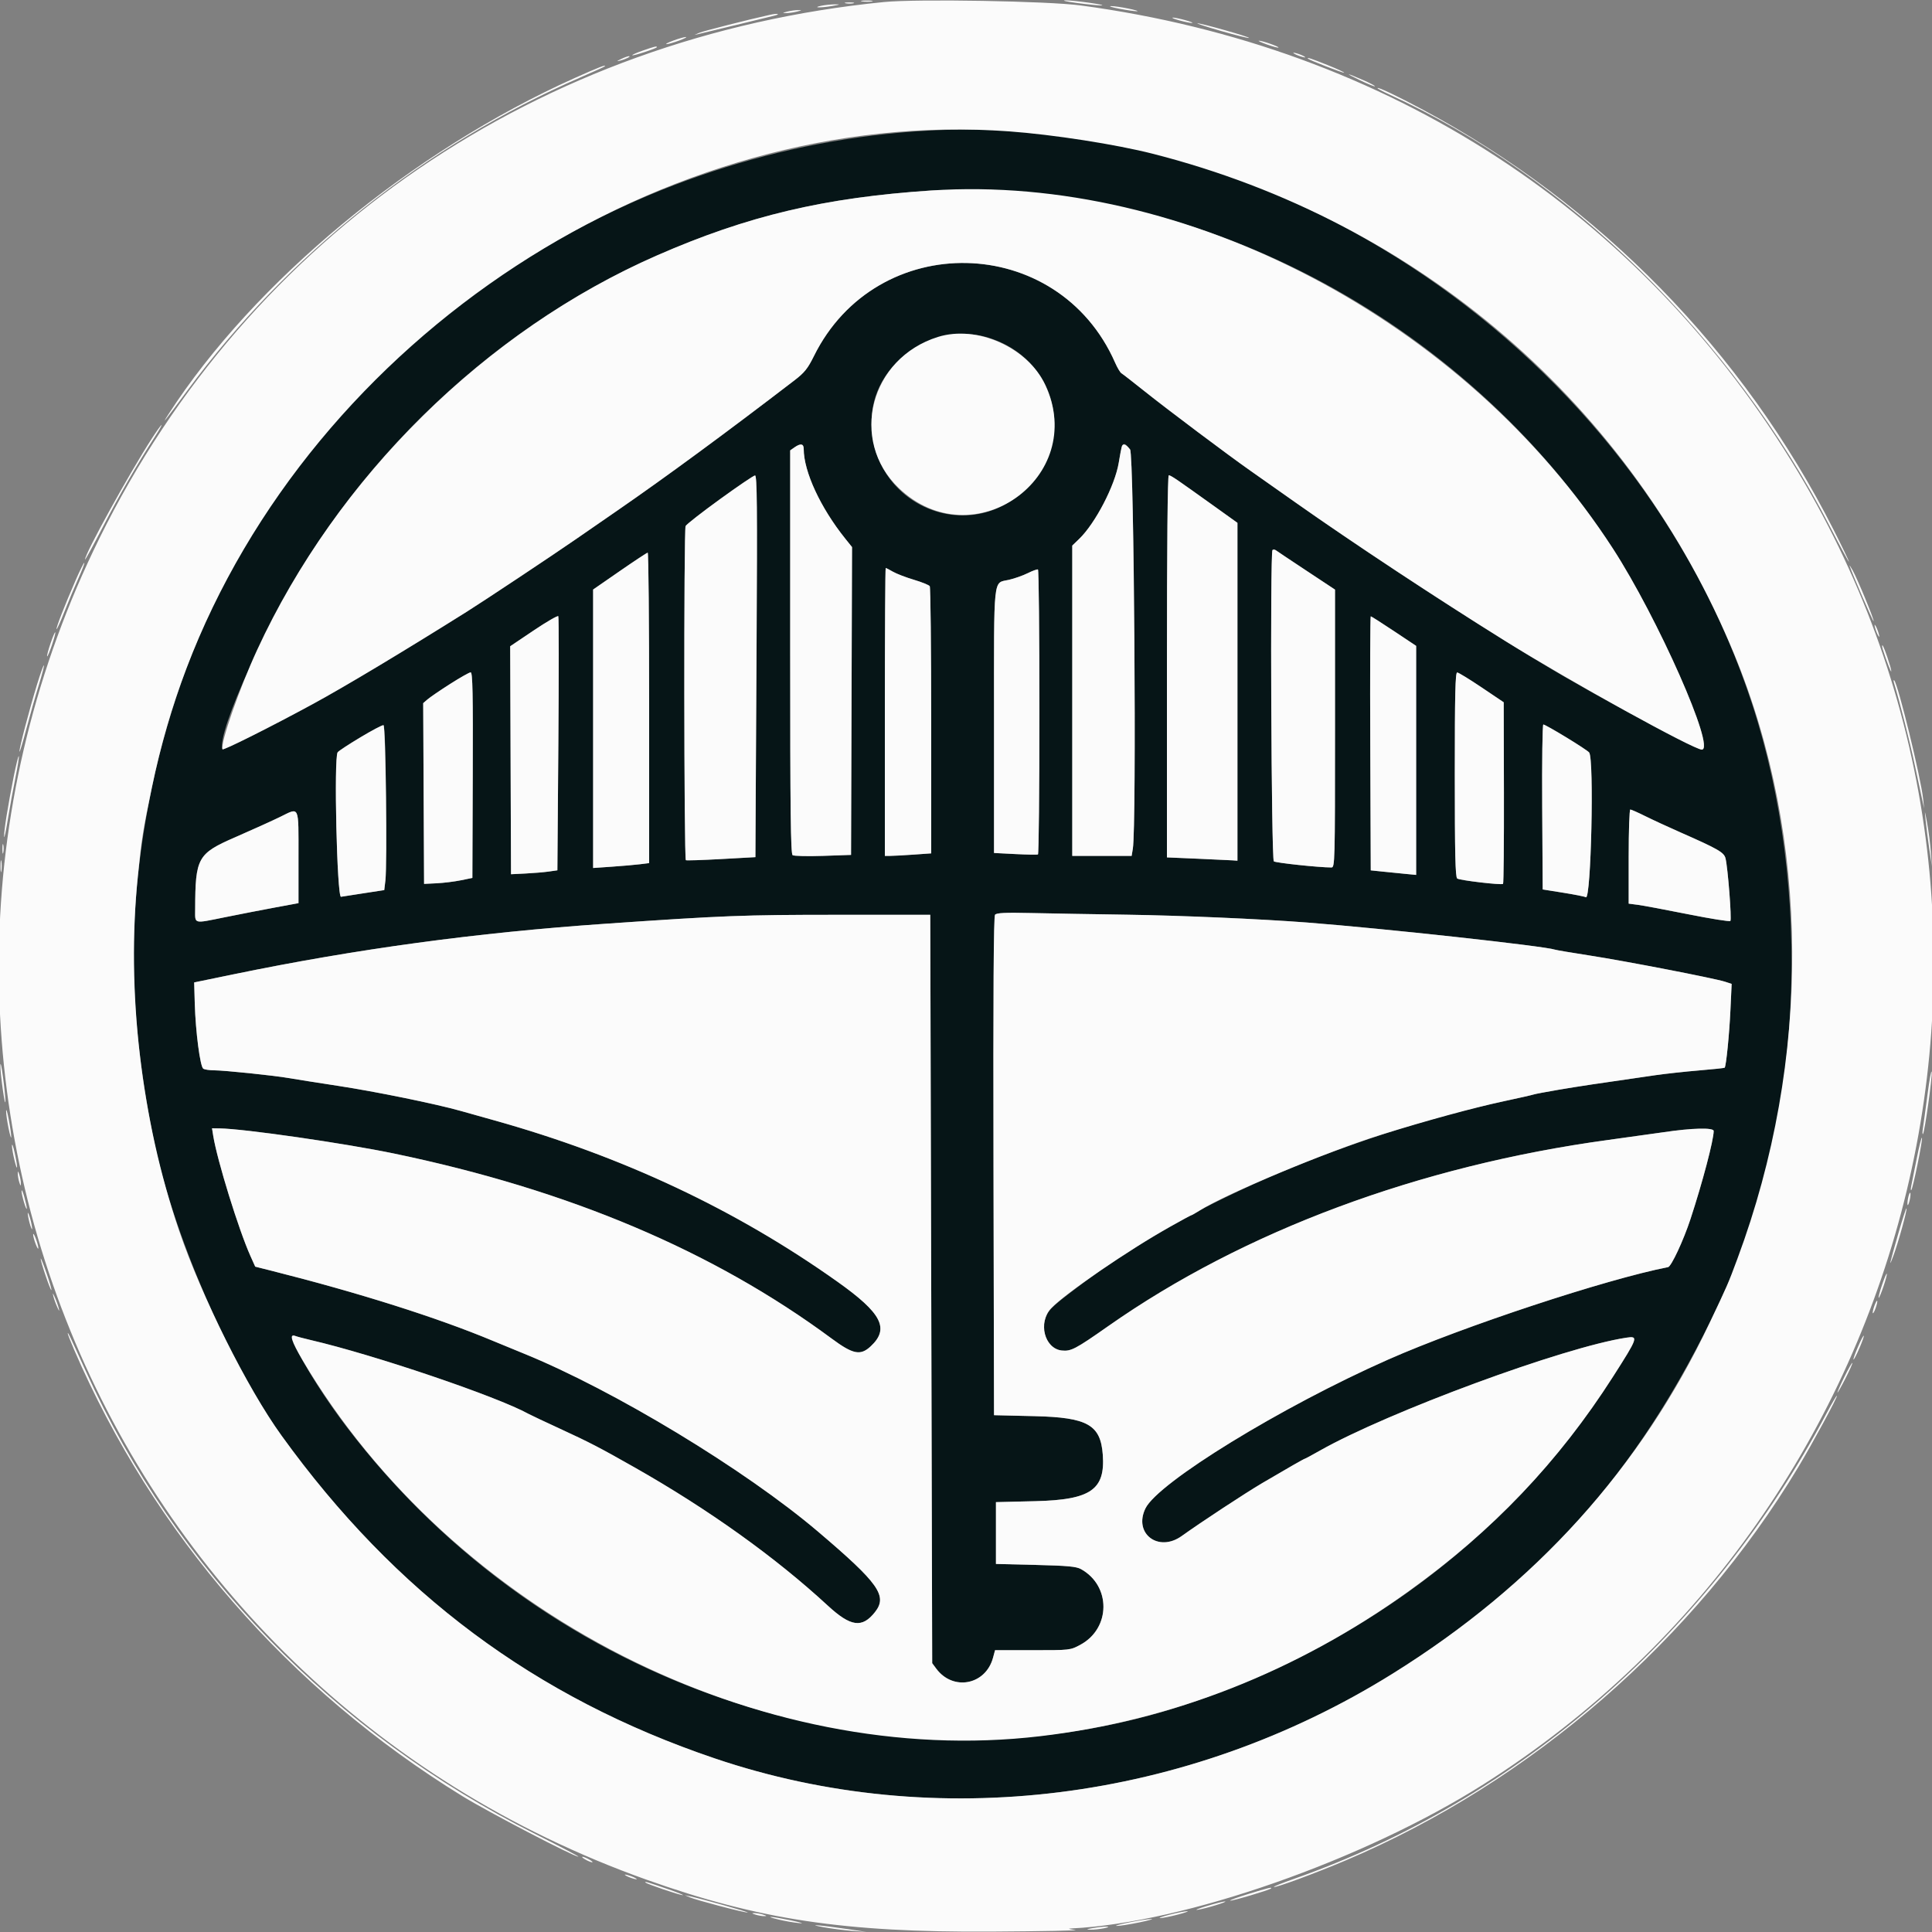 <svg id="svg" version="1.1" xmlns="http://www.w3.org/2000/svg" xmlns:xlink="http://www.w3.org/1999/xlink" width="400" height="400" viewBox="0, 0, 400,400"><rect x="0" y="0" width="400" height="400" fill="#808080" stroke="none"/><g id="svgg"><path id="path0" d="M189.200 27.224 C 128.055 31.709,72.905 68.466,45.194 123.200 C 39.271 134.900,34.316 149.254,31.455 163.000 C 26.326 187.640,26.441 209.425,31.839 236.000 C 35.749 255.254,47.301 281.991,58.293 297.230 C 81.869 329.915,110.799 351.468,148.000 364.063 C 193.777 379.560,245.704 373.070,288.313 346.524 C 320.241 326.633,341.067 302.564,357.292 266.800 C 373.263 231.599,375.378 184.322,362.714 145.615 C 338.964 73.025,263.816 21.750,189.200 27.224 M214.200 40.031 C 261.983 44.726,307.401 72.626,333.940 113.585 C 343.222 127.910,355.287 155.200,352.338 155.200 C 351.343 155.200,335.866 146.988,324.232 140.288 C 310.570 132.420,285.010 115.876,268.248 104.051 C 264.702 101.550,260.485 98.580,258.877 97.451 C 254.227 94.188,241.775 84.840,237.016 81.040 C 234.618 79.126,232.444 77.434,232.184 77.280 C 231.923 77.126,231.339 76.152,230.885 75.115 C 219.090 48.204,181.525 47.382,168.499 73.750 C 167.243 76.294,166.550 77.159,164.522 78.715 C 150.456 89.509,137.770 98.835,127.800 105.712 C 124.720 107.837,120.850 110.510,119.200 111.654 C 114.524 114.894,100.150 124.448,96.600 126.675 C 83.359 134.984,71.384 142.164,64.800 145.743 C 56.038 150.505,46.183 155.443,46.063 155.132 C 44.775 151.799,55.776 127.690,65.100 113.413 C 82.341 87.011,107.892 65.202,136.000 52.893 C 154.773 44.673,170.669 40.907,192.800 39.437 C 196.166 39.214,209.708 39.589,214.200 40.031 M204.427 69.845 C 218.720 74.085,222.986 90.936,212.376 101.243 C 199.762 113.497,179.290 103.726,180.503 86.029 C 181.268 74.866,193.489 66.599,204.427 69.845 M166.400 92.936 C 166.400 97.635,169.867 105.121,175.013 111.534 L 176.405 113.268 176.302 145.134 L 176.200 177.000 170.400 177.200 C 167.210 177.310,164.375 177.243,164.100 177.051 C 163.705 176.776,163.600 167.904,163.600 134.974 L 163.600 93.245 164.489 92.623 C 165.746 91.742,166.400 91.849,166.400 92.936 M233.971 93.054 C 234.800 94.108,235.332 170.926,234.543 175.700 L 234.295 177.200 228.148 177.200 L 222.000 177.200 222.000 145.078 L 222.000 112.957 223.430 111.578 C 226.776 108.354,230.844 100.521,231.625 95.800 C 232.353 91.395,232.516 91.204,233.971 93.054 M156.643 132.900 C 156.537 151.875,156.439 169.664,156.425 172.432 L 156.400 177.464 149.300 177.859 C 145.395 178.076,142.110 178.182,142.000 178.094 C 141.606 177.779,141.555 109.609,141.948 108.908 C 142.408 108.084,155.574 98.492,156.318 98.438 C 156.740 98.407,156.801 104.809,156.643 132.900 M244.080 99.599 C 245.026 100.258,248.140 102.474,251.000 104.523 L 256.200 108.249 256.200 143.224 L 256.200 178.200 255.200 178.127 C 254.650 178.087,251.365 177.933,247.900 177.785 L 241.600 177.516 241.600 137.958 C 241.600 113.244,241.743 98.400,241.980 98.400 C 242.189 98.400,243.134 98.939,244.080 99.599 M270.500 118.168 L 276.400 122.071 276.400 150.835 C 276.400 178.594,276.374 179.600,275.657 179.600 C 273.085 179.600,264.119 178.648,263.732 178.334 C 263.213 177.914,262.936 114.398,263.451 113.883 C 263.602 113.731,263.923 113.755,264.163 113.936 C 264.403 114.118,267.255 116.022,270.500 118.168 M134.400 146.548 L 134.400 178.697 132.500 178.933 C 131.455 179.063,128.845 179.291,126.700 179.439 L 122.800 179.710 122.800 150.883 L 122.800 122.057 128.300 118.250 C 131.325 116.156,133.935 114.434,134.100 114.422 C 134.265 114.410,134.400 128.867,134.400 146.548 M184.877 118.368 C 185.605 118.791,187.550 119.539,189.200 120.030 C 190.850 120.522,192.332 121.121,192.494 121.362 C 192.656 121.603,192.791 134.148,192.794 149.240 L 192.800 176.680 189.139 176.940 C 187.125 177.083,184.965 177.200,184.339 177.200 L 183.200 177.200 183.200 147.400 C 183.200 131.010,183.280 117.600,183.377 117.600 C 183.475 117.600,184.150 117.946,184.877 118.368 M215.200 147.400 C 215.200 163.544,215.065 176.820,214.900 176.901 C 214.735 176.983,212.620 176.949,210.200 176.825 L 205.800 176.600 205.800 149.161 C 205.800 118.525,205.557 120.814,208.895 120.044 C 210.053 119.778,211.810 119.155,212.800 118.662 C 213.790 118.168,214.735 117.828,214.900 117.906 C 215.065 117.983,215.200 131.256,215.200 147.400 M115.600 154.057 L 115.400 180.190 113.600 180.447 C 112.610 180.588,110.450 180.770,108.800 180.852 L 105.800 181.000 105.714 157.400 L 105.629 133.800 110.504 130.521 C 113.185 128.718,115.474 127.396,115.590 127.583 C 115.705 127.770,115.710 139.683,115.600 154.057 M288.603 130.662 L 293.200 133.723 293.200 157.433 L 293.200 181.142 290.900 180.920 C 289.635 180.798,287.520 180.586,286.200 180.449 L 283.800 180.200 283.697 153.900 C 283.641 139.435,283.687 127.600,283.800 127.600 C 283.913 127.600,286.074 128.978,288.603 130.662 M97.878 160.483 L 97.800 181.767 95.400 182.257 C 94.080 182.527,91.830 182.805,90.400 182.874 L 87.800 183.000 87.709 164.289 L 87.619 145.578 88.509 144.806 C 89.950 143.557,96.898 139.200,97.449 139.200 C 97.853 139.200,97.940 143.538,97.878 160.483 M306.764 142.328 L 311.328 145.400 311.371 164.134 C 311.394 174.438,311.313 182.930,311.191 183.005 C 310.757 183.274,302.191 182.264,301.700 181.886 C 301.311 181.587,301.200 176.800,301.200 160.351 C 301.200 143.682,301.306 139.206,301.700 139.228 C 301.975 139.243,304.254 140.638,306.764 142.328 M79.919 165.233 C 79.985 173.465,79.930 181.119,79.798 182.242 L 79.557 184.284 75.478 184.911 C 73.235 185.256,71.040 185.597,70.600 185.669 C 69.769 185.805,69.097 156.959,69.903 155.758 C 70.360 155.078,78.947 149.998,79.400 150.141 C 79.654 150.221,79.843 155.711,79.919 165.233 M324.234 152.630 C 326.635 154.077,328.788 155.500,329.018 155.794 C 330.076 157.146,329.414 186.427,328.341 185.763 C 328.119 185.626,326.016 185.207,323.668 184.833 L 319.400 184.151 319.296 167.076 C 319.238 157.684,319.343 150.000,319.529 150.000 C 319.715 150.000,321.832 151.184,324.234 152.630 M61.800 177.428 L 61.800 186.989 57.000 187.877 C 54.360 188.366,49.636 189.284,46.502 189.918 C 39.937 191.245,40.398 191.372,40.407 188.233 C 40.437 177.573,40.903 176.735,48.681 173.348 C 52.152 171.837,56.343 169.939,57.996 169.131 C 62.075 167.136,61.800 166.535,61.800 177.428 M340.637 168.974 C 342.157 169.730,345.470 171.260,348.000 172.375 C 355.718 175.775,356.931 176.473,357.246 177.695 C 357.728 179.567,358.567 190.366,358.255 190.679 C 358.092 190.842,354.143 190.211,349.479 189.278 C 344.816 188.345,340.145 187.471,339.100 187.336 L 337.200 187.091 337.200 177.346 C 337.200 171.986,337.352 167.600,337.537 167.600 C 337.722 167.600,339.117 168.218,340.637 168.974 M233.400 189.380 C 244.438 189.540,261.164 190.268,270.600 190.998 C 286.521 192.230,319.792 195.871,321.931 196.614 C 322.224 196.716,325.464 197.263,329.131 197.830 C 336.472 198.965,355.010 202.554,357.160 203.257 L 358.520 203.702 358.267 209.151 C 358.033 214.205,357.376 220.758,357.072 221.061 C 357.001 221.133,354.615 221.385,351.771 221.622 C 348.927 221.859,344.890 222.299,342.800 222.599 C 330.503 224.366,326.933 224.902,322.714 225.619 C 320.137 226.056,317.797 226.499,317.514 226.603 C 317.231 226.707,314.480 227.331,311.400 227.989 C 293.686 231.775,273.126 238.738,256.400 246.616 C 252.770 248.326,249.129 250.147,248.308 250.663 C 247.487 251.178,246.744 251.600,246.657 251.600 C 246.363 251.600,238.220 256.244,235.800 257.792 C 229.093 262.084,227.438 263.216,223.114 266.473 C 217.561 270.657,216.923 271.297,216.327 273.286 C 215.486 276.092,217.266 279.326,219.803 279.605 C 221.725 279.816,222.652 279.331,229.435 274.570 C 257.473 254.886,293.849 241.342,333.000 236.008 C 337.840 235.348,342.970 234.633,344.400 234.418 C 350.268 233.537,354.800 233.423,354.800 234.158 C 354.800 236.034,352.497 244.778,349.995 252.400 C 348.547 256.812,346.026 262.216,345.355 262.347 C 332.563 264.832,302.962 274.607,287.400 281.485 C 265.353 291.229,239.749 306.936,237.145 312.313 C 234.627 317.514,239.851 321.471,244.667 318.012 C 248.622 315.172,257.826 309.123,261.354 307.046 C 266.663 303.920,270.023 302.000,270.186 302.000 C 270.264 302.000,271.619 301.268,273.197 300.374 C 287.393 292.330,323.762 278.918,336.700 276.956 C 339.274 276.565,339.171 276.865,333.939 285.053 C 313.872 316.453,283.511 339.945,246.800 352.475 C 185.054 373.552,113.420 350.195,71.754 295.400 C 64.878 286.357,58.853 275.717,61.100 276.585 C 61.485 276.733,62.942 277.120,64.338 277.445 C 77.473 280.499,102.941 289.133,109.429 292.732 C 109.853 292.967,112.810 294.362,116.000 295.832 C 122.092 298.640,124.187 299.727,131.449 303.849 C 146.701 312.506,160.512 322.389,171.387 332.427 C 176.145 336.819,178.502 337.139,181.165 333.754 C 183.796 330.409,181.952 327.805,169.400 317.134 C 154.266 304.268,127.097 287.824,108.436 280.235 C 106.546 279.467,103.650 278.275,102.000 277.586 C 90.462 272.768,74.260 267.643,56.120 263.072 L 52.840 262.246 51.840 260.017 C 49.411 254.606,44.951 240.189,44.144 235.141 L 43.898 233.600 45.449 233.622 C 50.507 233.692,71.287 236.687,81.600 238.832 C 117.789 246.360,147.665 258.992,172.184 277.135 C 176.625 280.421,178.148 280.722,180.277 278.733 C 184.207 275.062,182.571 271.887,173.390 265.366 C 152.381 250.442,128.921 239.407,102.400 231.974 C 100.090 231.327,96.940 230.442,95.400 230.008 C 90.185 228.537,77.837 226.014,70.000 224.817 C 65.710 224.162,61.120 223.437,59.800 223.205 C 56.763 222.671,46.448 221.602,44.257 221.594 C 43.346 221.591,42.370 221.442,42.090 221.264 C 41.441 220.852,40.493 213.617,40.326 207.800 L 40.200 203.400 48.400 201.708 C 73.789 196.470,98.610 193.098,125.400 191.248 C 149.785 189.563,154.010 189.400,173.200 189.400 L 192.600 189.400 192.800 266.871 L 193.000 344.341 193.837 345.471 C 197.317 350.168,204.073 348.869,205.597 343.210 L 206.015 341.657 213.802 341.657 C 221.583 341.657,221.590 341.656,223.681 340.529 C 229.993 337.124,230.060 328.330,223.800 324.864 C 222.831 324.328,221.023 324.162,214.400 324.000 L 206.200 323.800 206.200 317.400 L 206.200 311.000 214.400 310.800 C 225.821 310.521,228.846 308.434,228.322 301.194 C 227.873 294.990,225.176 293.460,214.231 293.200 L 205.800 293.000 205.694 241.448 C 205.621 205.648,205.718 189.740,206.012 189.386 C 206.335 188.997,208.109 188.914,213.517 189.035 C 217.413 189.123,226.360 189.278,233.400 189.380 " stroke="none" fill="#061517" fill-rule="evenodd"></path><path id="path1" d="M178.505 0.287 C 179.114 0.379,180.014 0.377,180.505 0.282 C 180.997 0.187,180.500 0.111,179.400 0.114 C 178.300 0.117,177.897 0.195,178.505 0.287 M183.000 0.422 C 111.570 7.506,51.678 48.435,20.606 111.400 C -32.657 219.331,20.076 348.661,133.863 389.172 C 157.053 397.428,174.804 400.102,205.200 399.919 C 215.870 399.855,223.700 399.695,222.600 399.564 C 221.202 399.397,220.984 399.307,221.878 399.263 C 245.263 398.113,282.347 385.129,307.180 369.396 C 398.549 311.512,427.678 190.067,372.324 97.800 C 339.949 43.837,287.542 9.727,223.800 1.132 C 217.028 0.219,189.819 -0.255,183.000 0.422 M223.000 0.624 C 225.200 0.917,227.450 1.142,228.000 1.125 C 229.575 1.077,222.387 0.058,220.600 0.076 C 219.720 0.085,220.800 0.332,223.000 0.624 M175.105 0.683 C 175.602 0.779,176.322 0.775,176.705 0.675 C 177.087 0.575,176.680 0.496,175.800 0.501 C 174.920 0.505,174.607 0.587,175.105 0.683 M170.000 1.200 C 168.001 1.621,170.052 1.638,172.400 1.220 C 174.024 0.932,174.063 0.900,172.800 0.903 C 172.030 0.904,170.770 1.038,170.000 1.200 M231.800 1.820 C 233.340 2.112,234.960 2.340,235.400 2.328 C 235.840 2.315,235.030 2.064,233.600 1.771 C 232.170 1.477,230.550 1.249,230.000 1.264 C 229.450 1.278,230.260 1.528,231.800 1.820 M163.000 2.400 C 161.930 2.672,161.908 2.705,162.800 2.705 C 163.350 2.705,164.340 2.568,165.000 2.400 C 166.070 2.128,166.092 2.095,165.200 2.095 C 164.650 2.095,163.660 2.232,163.000 2.400 M159.400 3.069 C 155.175 3.998,145.588 6.437,144.800 6.784 L 143.800 7.223 144.800 7.001 C 145.350 6.880,148.680 6.078,152.200 5.220 C 155.720 4.361,159.320 3.484,160.200 3.271 C 161.746 2.896,161.021 2.712,159.400 3.069 M244.200 4.228 C 245.300 4.534,246.470 4.772,246.800 4.757 C 247.130 4.741,246.500 4.478,245.400 4.172 C 244.300 3.866,243.130 3.628,242.800 3.643 C 242.470 3.659,243.100 3.922,244.200 4.228 M252.800 6.413 C 255.770 7.268,258.371 7.917,258.581 7.857 C 259.031 7.726,248.676 4.786,247.919 4.830 C 247.633 4.846,249.830 5.559,252.800 6.413 M139.400 8.400 C 138.300 8.806,137.670 9.138,138.000 9.138 C 138.330 9.138,139.500 8.806,140.600 8.400 C 141.700 7.994,142.330 7.662,142.000 7.662 C 141.670 7.662,140.500 7.994,139.400 8.400 M262.368 9.228 C 263.560 9.651,264.605 9.928,264.690 9.844 C 264.876 9.657,261.233 8.388,260.629 8.429 C 260.393 8.445,261.176 8.805,262.368 9.228 M133.075 10.473 C 131.796 10.919,130.820 11.353,130.906 11.439 C 131.087 11.621,136.000 10.005,136.000 9.763 C 136.000 9.502,135.544 9.613,133.075 10.473 M268.000 11.133 C 268.330 11.336,269.050 11.624,269.600 11.771 C 270.295 11.957,270.417 11.925,270.000 11.667 C 269.670 11.464,268.950 11.176,268.400 11.029 C 267.705 10.843,267.583 10.875,268.000 11.133 M128.600 12.214 C 127.600 12.696,127.566 12.751,128.400 12.548 C 129.533 12.271,130.807 11.621,130.200 11.630 C 129.980 11.633,129.260 11.896,128.600 12.214 M270.833 12.161 C 271.175 12.490,278.145 15.188,278.287 15.046 C 278.369 14.965,276.806 14.246,274.815 13.449 C 271.434 12.096,270.429 11.771,270.833 12.161 M119.000 16.147 C 85.289 31.265,52.542 58.372,34.855 85.800 C 33.254 88.282,34.120 87.193,38.832 80.800 C 59.465 52.806,88.221 29.911,120.200 16.015 C 122.840 14.868,125.075 13.855,125.167 13.765 C 125.683 13.255,124.004 13.903,119.000 16.147 M281.554 16.606 C 283.179 17.386,284.579 17.955,284.664 17.869 C 284.750 17.783,283.691 17.219,282.310 16.615 C 278.594 14.989,278.177 14.984,281.554 16.606 M285.200 18.244 C 285.200 18.354,286.235 18.916,287.500 19.493 C 324.508 36.376,358.600 69.777,378.857 109.000 C 381.016 113.180,382.786 116.454,382.791 116.276 C 382.796 116.097,381.371 113.127,379.624 109.676 C 360.947 72.776,331.185 42.337,294.600 22.717 C 289.374 19.914,285.200 17.928,285.200 18.244 M208.882 27.195 C 218.113 27.871,231.047 29.888,238.737 31.851 C 293.750 45.897,337.884 83.937,359.123 135.615 C 374.825 173.821,375.040 219.411,359.714 260.600 C 357.721 265.954,357.726 265.944,353.952 273.912 C 339.731 303.935,317.889 328.098,288.313 346.524 C 245.704 373.070,193.777 379.560,148.000 364.063 C 110.799 351.468,81.869 329.915,58.293 297.230 C 51.228 287.435,41.720 268.412,37.086 254.800 C 29.204 231.650,26.119 205.152,28.540 181.400 C 29.350 173.446,29.573 172.038,31.455 163.000 C 33.260 154.327,35.595 146.281,38.595 138.400 C 64.779 69.612,137.706 21.987,208.882 27.195 M192.800 39.437 C 170.669 40.907,154.773 44.673,136.000 52.893 C 100.537 68.422,69.683 98.865,53.237 134.551 C 49.579 142.489,45.594 153.920,46.063 155.132 C 46.183 155.443,56.038 150.505,64.800 145.743 C 71.384 142.164,83.359 134.984,96.600 126.675 C 100.150 124.448,114.524 114.894,119.200 111.654 C 120.850 110.510,124.720 107.837,127.800 105.712 C 137.770 98.835,150.456 89.509,164.522 78.715 C 166.550 77.159,167.243 76.294,168.499 73.750 C 181.525 47.382,219.090 48.204,230.885 75.115 C 231.339 76.152,231.923 77.126,232.184 77.280 C 232.444 77.434,234.618 79.126,237.016 81.040 C 241.775 84.840,254.227 94.188,258.877 97.451 C 260.485 98.580,264.702 101.550,268.248 104.051 C 280.103 112.414,297.502 123.905,311.632 132.703 C 325.240 141.176,350.615 155.200,352.338 155.200 C 355.287 155.200,343.222 127.910,333.940 113.585 C 303.296 66.289,245.517 35.936,192.800 39.437 M194.179 69.761 C 180.158 74.153,175.753 91.149,186.073 101.039 C 201.408 115.735,225.364 98.864,216.400 79.679 C 212.781 71.934,202.250 67.233,194.179 69.761 M31.468 90.738 C 26.740 98.045,17.580 114.636,17.608 115.840 C 17.613 116.038,19.293 112.960,21.341 109.000 C 24.753 102.402,28.315 96.235,32.142 90.300 C 32.957 89.035,33.538 88.000,33.432 88.000 C 33.326 88.000,32.442 89.232,31.468 90.738 M164.489 92.623 L 163.600 93.245 163.600 134.974 C 163.600 167.904,163.705 176.776,164.100 177.051 C 164.375 177.243,167.210 177.310,170.400 177.200 L 176.200 177.000 176.302 145.134 L 176.405 113.268 175.013 111.534 C 169.867 105.121,166.400 97.635,166.400 92.936 C 166.400 91.849,165.746 91.742,164.489 92.623 M232.231 92.500 C 232.152 92.775,231.880 94.260,231.625 95.800 C 230.844 100.521,226.776 108.354,223.430 111.578 L 222.000 112.957 222.000 145.078 L 222.000 177.200 228.148 177.200 L 234.295 177.200 234.543 175.700 C 235.332 170.926,234.800 94.108,233.971 93.054 C 233.071 91.909,232.457 91.714,232.231 92.500 M149.066 103.348 C 145.363 106.027,142.160 108.529,141.948 108.908 C 141.555 109.609,141.606 177.779,142.000 178.094 C 142.110 178.182,145.395 178.076,149.300 177.859 L 156.400 177.464 156.425 172.432 C 156.439 169.664,156.537 151.875,156.643 132.900 C 156.801 104.809,156.740 98.407,156.318 98.438 C 156.033 98.459,152.770 100.668,149.066 103.348 M241.600 137.958 L 241.600 177.516 247.900 177.785 C 251.365 177.933,254.650 178.087,255.200 178.127 L 256.200 178.200 256.200 143.224 L 256.200 108.249 251.000 104.523 C 243.416 99.089,242.401 98.400,241.980 98.400 C 241.743 98.400,241.600 113.244,241.600 137.958 M263.451 113.883 C 262.936 114.398,263.213 177.914,263.732 178.334 C 264.119 178.648,273.085 179.600,275.657 179.600 C 276.374 179.600,276.400 178.594,276.400 150.835 L 276.400 122.071 270.500 118.168 C 267.255 116.022,264.403 114.118,264.163 113.936 C 263.923 113.755,263.602 113.731,263.451 113.883 M128.300 118.250 L 122.800 122.057 122.800 150.883 L 122.800 179.710 126.700 179.439 C 128.845 179.291,131.455 179.063,132.500 178.933 L 134.400 178.697 134.400 146.548 C 134.400 128.867,134.265 114.410,134.100 114.422 C 133.935 114.434,131.325 116.156,128.300 118.250 M15.679 120.084 C 13.401 125.301,11.541 130.074,11.717 130.250 C 11.799 130.332,12.555 128.644,13.399 126.499 C 14.242 124.355,15.535 121.267,16.271 119.639 C 17.008 118.010,17.541 116.608,17.456 116.523 C 17.371 116.437,16.571 118.040,15.679 120.084 M382.958 117.200 C 383.588 119.039,387.796 128.737,387.913 128.620 C 388.103 128.431,384.605 119.932,383.577 118.083 C 383.124 117.267,382.845 116.870,382.958 117.200 M183.200 147.400 L 183.200 177.200 184.339 177.200 C 184.965 177.200,187.125 177.083,189.139 176.940 L 192.800 176.680 192.794 149.240 C 192.791 134.148,192.656 121.603,192.494 121.362 C 192.332 121.121,190.850 120.522,189.200 120.030 C 187.550 119.539,185.605 118.791,184.877 118.368 C 184.150 117.946,183.475 117.600,183.377 117.600 C 183.280 117.600,183.200 131.010,183.200 147.400 M212.800 118.662 C 211.810 119.155,210.053 119.778,208.895 120.044 C 205.557 120.814,205.800 118.525,205.800 149.161 L 205.800 176.600 210.200 176.825 C 212.620 176.949,214.735 176.983,214.900 176.901 C 215.065 176.820,215.200 163.544,215.200 147.400 C 215.200 131.256,215.065 117.983,214.900 117.906 C 214.735 117.828,213.790 118.168,212.800 118.662 M110.504 130.521 L 105.629 133.800 105.714 157.400 L 105.800 181.000 108.800 180.852 C 110.450 180.770,112.610 180.588,113.600 180.447 L 115.400 180.190 115.600 154.057 C 115.710 139.683,115.705 127.770,115.590 127.583 C 115.474 127.396,113.185 128.718,110.504 130.521 M283.697 153.900 L 283.800 180.200 286.200 180.449 C 287.520 180.586,289.635 180.798,290.900 180.920 L 293.200 181.142 293.200 157.433 L 293.200 133.723 288.603 130.662 C 286.074 128.978,283.913 127.600,283.800 127.600 C 283.687 127.600,283.641 139.435,283.697 153.900 M388.229 130.000 C 388.376 130.550,388.664 131.270,388.867 131.600 C 389.125 132.017,389.157 131.895,388.971 131.200 C 388.824 130.650,388.536 129.930,388.333 129.600 C 388.075 129.183,388.043 129.305,388.229 130.000 M10.447 133.247 C 9.984 134.618,9.674 135.808,9.758 135.892 C 9.843 135.976,10.290 134.923,10.753 133.553 C 11.216 132.182,11.526 130.992,11.442 130.908 C 11.357 130.824,10.910 131.877,10.447 133.247 M389.832 134.500 C 390.599 136.921,391.545 139.354,391.571 138.978 C 391.611 138.400,389.973 133.600,389.736 133.600 C 389.632 133.600,389.675 134.005,389.832 134.500 M7.673 141.698 C 6.041 147.028,3.997 154.835,4.033 155.600 C 4.049 155.930,4.679 153.860,5.433 151.000 C 6.188 148.140,7.355 144.026,8.027 141.858 C 8.699 139.690,9.177 137.844,9.089 137.756 C 9.001 137.667,8.363 139.441,7.673 141.698 M93.171 141.617 C 91.097 142.946,88.999 144.381,88.509 144.806 L 87.619 145.578 87.709 164.289 L 87.800 183.000 90.400 182.874 C 91.830 182.805,94.080 182.527,95.400 182.257 L 97.800 181.767 97.878 160.483 C 97.940 143.538,97.853 139.200,97.449 139.200 C 97.171 139.200,95.246 140.288,93.171 141.617 M301.200 160.351 C 301.200 176.800,301.311 181.587,301.700 181.886 C 302.191 182.264,310.757 183.274,311.191 183.005 C 311.313 182.930,311.394 174.438,311.371 164.134 L 311.328 145.400 306.764 142.328 C 304.254 140.638,301.975 139.243,301.700 139.228 C 301.306 139.206,301.200 143.682,301.200 160.351 M392.140 141.400 C 393.408 145.647,395.395 153.488,396.376 158.119 C 397.038 161.243,397.758 164.610,397.977 165.600 L 398.374 167.400 398.163 165.400 C 397.702 161.029,392.961 141.597,392.175 140.858 C 392.024 140.716,392.008 140.960,392.140 141.400 M74.600 152.666 C 72.180 154.124,70.067 155.515,69.903 155.758 C 69.097 156.959,69.769 185.805,70.600 185.669 C 71.040 185.597,73.235 185.256,75.478 184.911 L 79.557 184.284 79.798 182.242 C 80.201 178.822,79.847 150.281,79.400 150.141 C 79.180 150.072,77.020 151.208,74.600 152.666 M319.296 167.076 L 319.400 184.151 323.668 184.833 C 326.016 185.207,328.119 185.626,328.341 185.763 C 329.414 186.427,330.076 157.146,329.018 155.794 C 328.544 155.188,320.047 150.000,319.529 150.000 C 319.343 150.000,319.238 157.684,319.296 167.076 M2.844 160.757 C 1.646 166.768,0.807 172.004,0.849 173.200 C 0.868 173.750,1.204 172.220,1.596 169.800 C 1.987 167.380,2.703 163.449,3.186 161.065 C 3.669 158.681,3.986 156.652,3.890 156.557 C 3.794 156.461,3.324 158.351,2.844 160.757 M57.996 169.131 C 56.343 169.939,52.152 171.837,48.681 173.348 C 40.903 176.735,40.437 177.573,40.407 188.233 C 40.398 191.372,39.937 191.245,46.502 189.918 C 49.636 189.284,54.360 188.366,57.000 187.877 L 61.800 186.989 61.800 177.428 C 61.800 166.535,62.075 167.136,57.996 169.131 M337.200 177.346 L 337.200 187.091 339.100 187.336 C 340.145 187.471,344.816 188.345,349.479 189.278 C 354.143 190.211,358.092 190.842,358.255 190.679 C 358.567 190.366,357.728 179.567,357.246 177.695 C 356.931 176.473,355.718 175.775,348.000 172.375 C 345.470 171.260,342.157 169.730,340.637 168.974 C 339.117 168.218,337.722 167.600,337.537 167.600 C 337.352 167.600,337.200 171.986,337.200 177.346 M398.677 169.800 C 398.805 171.120,399.151 173.820,399.445 175.800 L 399.979 179.400 399.761 176.400 C 399.640 174.750,399.295 172.050,398.992 170.400 C 398.477 167.587,398.457 167.550,398.677 169.800 M0.501 175.800 C 0.505 176.680,0.587 176.993,0.683 176.495 C 0.779 175.998,0.775 175.278,0.675 174.895 C 0.575 174.513,0.496 174.920,0.501 175.800 M0.114 179.400 C 0.117 180.500,0.195 180.903,0.287 180.295 C 0.379 179.686,0.377 178.786,0.282 178.295 C 0.187 177.803,0.111 178.300,0.114 179.400 M206.012 189.386 C 205.718 189.740,205.621 205.648,205.694 241.448 L 205.800 293.000 214.231 293.200 C 225.176 293.460,227.873 294.990,228.322 301.194 C 228.846 308.434,225.821 310.521,214.400 310.800 L 206.200 311.000 206.200 317.400 L 206.200 323.800 214.400 324.000 C 221.023 324.162,222.831 324.328,223.800 324.864 C 230.060 328.330,229.993 337.124,223.681 340.529 C 221.590 341.656,221.583 341.657,213.802 341.657 L 206.015 341.657 205.597 343.210 C 204.073 348.869,197.317 350.168,193.837 345.471 L 193.000 344.341 192.800 266.871 L 192.600 189.400 173.200 189.400 C 154.010 189.400,149.785 189.563,125.400 191.248 C 98.610 193.098,73.789 196.470,48.400 201.708 L 40.200 203.400 40.326 207.800 C 40.493 213.617,41.441 220.852,42.090 221.264 C 42.370 221.442,43.346 221.591,44.257 221.594 C 46.448 221.602,56.763 222.671,59.800 223.205 C 61.120 223.437,65.710 224.162,70.000 224.817 C 77.837 226.014,90.185 228.537,95.400 230.008 C 96.940 230.442,100.090 231.327,102.400 231.974 C 128.921 239.407,152.381 250.442,173.390 265.366 C 182.571 271.887,184.207 275.062,180.277 278.733 C 178.148 280.722,176.625 280.421,172.184 277.135 C 147.665 258.992,117.789 246.360,81.600 238.832 C 71.287 236.687,50.507 233.692,45.449 233.622 L 43.898 233.600 44.144 235.141 C 44.951 240.189,49.411 254.606,51.840 260.017 L 52.840 262.246 56.120 263.072 C 74.260 267.643,90.462 272.768,102.000 277.586 C 103.650 278.275,106.546 279.467,108.436 280.235 C 127.097 287.824,154.266 304.268,169.400 317.134 C 181.952 327.805,183.796 330.409,181.165 333.754 C 178.502 337.139,176.145 336.819,171.387 332.427 C 160.512 322.389,146.701 312.506,131.449 303.849 C 124.187 299.727,122.092 298.640,116.000 295.832 C 112.810 294.362,109.853 292.967,109.429 292.732 C 102.941 289.133,77.473 280.499,64.338 277.445 C 62.942 277.120,61.485 276.733,61.100 276.585 C 59.828 276.094,60.312 277.675,62.640 281.612 C 93.592 333.973,157.150 366.362,215.400 359.458 C 242.751 356.217,268.386 346.134,291.600 329.486 C 309.096 316.939,322.654 302.710,333.939 285.053 C 339.171 276.865,339.274 276.565,336.700 276.956 C 323.762 278.918,287.393 292.330,273.197 300.374 C 271.619 301.268,270.264 302.000,270.186 302.000 C 270.023 302.000,266.663 303.920,261.354 307.046 C 257.826 309.123,248.622 315.172,244.667 318.012 C 239.851 321.471,234.627 317.514,237.145 312.313 C 239.749 306.936,265.353 291.229,287.400 281.485 C 302.962 274.607,332.563 264.832,345.355 262.347 C 346.026 262.216,348.547 256.812,349.995 252.400 C 352.497 244.778,354.800 236.034,354.800 234.158 C 354.800 233.423,350.268 233.537,344.400 234.418 C 342.970 234.633,337.840 235.348,333.000 236.008 C 293.849 241.342,257.473 254.886,229.435 274.570 C 222.652 279.331,221.725 279.816,219.803 279.605 C 216.244 279.213,214.881 273.811,217.604 270.888 C 220.386 267.902,233.659 258.805,242.349 253.928 C 244.631 252.648,246.570 251.600,246.657 251.600 C 246.744 251.600,247.487 251.178,248.308 250.663 C 253.973 247.104,274.637 238.473,286.000 234.920 C 295.076 232.082,305.283 229.297,311.400 227.989 C 314.480 227.331,317.231 226.707,317.514 226.603 C 317.797 226.499,320.137 226.056,322.714 225.619 C 326.933 224.902,330.503 224.366,342.800 222.599 C 344.890 222.299,348.927 221.859,351.771 221.622 C 354.615 221.385,357.001 221.133,357.072 221.061 C 357.376 220.758,358.033 214.205,358.267 209.151 L 358.520 203.702 357.160 203.257 C 355.010 202.554,336.472 198.965,329.131 197.830 C 325.464 197.263,322.224 196.716,321.931 196.614 C 319.792 195.871,286.521 192.230,270.600 190.998 C 261.164 190.268,244.438 189.540,233.400 189.380 C 226.360 189.278,217.413 189.123,213.517 189.035 C 208.109 188.914,206.335 188.997,206.012 189.386 M0.076 220.600 C 0.058 222.387,1.077 229.575,1.125 228.000 C 1.142 227.450,0.917 225.200,0.624 223.000 C 0.332 220.800,0.085 219.720,0.076 220.600 M399.070 226.600 C 398.669 229.680,398.241 232.830,398.119 233.600 C 397.998 234.370,398.002 234.904,398.130 234.786 C 398.475 234.467,400.082 222.990,399.931 221.922 C 399.859 221.415,399.472 223.520,399.070 226.600 M1.264 230.000 C 1.249 230.550,1.477 232.170,1.771 233.600 C 2.064 235.030,2.315 235.840,2.328 235.400 C 2.340 234.960,2.112 233.340,1.820 231.800 C 1.528 230.260,1.278 229.450,1.264 230.000 M396.835 239.867 C 396.316 242.470,395.802 245.050,395.691 245.600 C 395.581 246.150,395.590 246.510,395.712 246.400 C 396.045 246.099,398.092 236.076,397.924 235.571 C 397.843 235.330,397.353 237.263,396.835 239.867 M2.479 237.200 C 2.476 238.322,3.488 242.538,3.535 241.600 C 3.552 241.270,3.321 239.920,3.024 238.600 C 2.726 237.280,2.481 236.650,2.479 237.200 M3.680 243.000 C 3.680 243.440,3.824 244.250,4.000 244.800 C 4.254 245.592,4.320 245.633,4.320 245.000 C 4.320 244.560,4.176 243.750,4.000 243.200 C 3.746 242.408,3.680 242.367,3.680 243.000 M4.467 246.600 C 4.461 247.452,5.492 250.877,5.550 250.200 C 5.569 249.980,5.334 248.900,5.028 247.800 C 4.722 246.700,4.469 246.160,4.467 246.600 M395.050 248.050 C 394.909 248.753,394.869 249.402,394.959 249.492 C 395.050 249.583,395.248 249.091,395.400 248.400 C 395.552 247.709,395.593 247.059,395.491 246.958 C 395.389 246.856,395.191 247.347,395.050 248.050 M393.046 255.317 C 391.176 261.814,390.948 262.841,392.005 260.000 C 393.011 257.299,394.919 250.386,394.716 250.182 C 394.634 250.101,393.883 252.411,393.046 255.317 M5.850 252.000 C 5.990 252.770,6.261 253.760,6.454 254.200 C 6.694 254.749,6.724 254.561,6.550 253.600 C 6.410 252.830,6.139 251.840,5.946 251.400 C 5.706 250.851,5.676 251.039,5.850 252.000 M6.861 255.600 C 6.861 255.930,7.103 256.830,7.400 257.600 C 7.697 258.370,7.939 258.730,7.939 258.400 C 7.939 258.070,7.697 257.170,7.400 256.400 C 7.103 255.630,6.861 255.270,6.861 255.600 M8.430 260.599 C 8.386 261.185,10.456 267.278,10.637 267.096 C 10.723 267.011,10.268 265.424,9.626 263.571 C 8.985 261.717,8.447 260.379,8.430 260.599 M389.647 266.047 C 389.184 267.418,388.874 268.608,388.958 268.692 C 389.043 268.776,389.490 267.723,389.953 266.353 C 390.416 264.982,390.726 263.792,390.642 263.708 C 390.557 263.624,390.110 264.677,389.647 266.047 M11.054 268.400 C 11.189 268.950,11.545 269.940,11.845 270.600 C 12.284 271.564,12.343 271.603,12.146 270.800 C 12.011 270.250,11.655 269.260,11.355 268.600 C 10.916 267.636,10.857 267.597,11.054 268.400 M388.044 270.444 C 387.798 271.151,387.666 271.800,387.752 271.885 C 387.838 271.971,388.109 271.462,388.356 270.756 C 388.602 270.049,388.734 269.400,388.648 269.315 C 388.562 269.229,388.291 269.738,388.044 270.444 M14.026 276.065 C 14.012 276.210,14.609 277.740,15.354 279.465 C 31.829 317.610,59.768 349.729,95.741 371.880 C 100.999 375.118,118.792 384.400,119.741 384.400 C 119.972 384.400,115.940 382.278,110.781 379.685 C 69.264 358.817,36.432 325.009,17.781 283.918 C 14.393 276.454,14.056 275.750,14.026 276.065 M384.667 278.867 C 384.081 280.224,383.666 281.399,383.744 281.478 C 383.823 281.556,384.368 280.511,384.956 279.156 C 385.543 277.800,385.959 276.625,385.878 276.545 C 385.798 276.464,385.252 277.509,384.667 278.867 M381.881 285.021 C 381.066 286.667,380.409 288.145,380.420 288.307 C 380.431 288.468,381.162 287.186,382.046 285.459 C 382.929 283.731,383.586 282.253,383.506 282.173 C 383.427 282.093,382.695 283.375,381.881 285.021 M378.221 292.518 C 354.220 337.851,314.410 372.666,267.891 389.002 C 265.521 389.834,263.652 390.585,263.737 390.670 C 263.992 390.925,272.397 387.820,278.702 385.143 C 317.000 368.882,350.889 339.425,372.288 303.800 C 375.258 298.855,380.501 289.168,380.311 288.977 C 380.233 288.900,379.293 290.493,378.221 292.518 M121.200 385.000 C 121.750 385.314,122.380 385.572,122.600 385.572 C 122.820 385.572,122.550 385.314,122.000 385.000 C 121.450 384.686,120.820 384.428,120.600 384.428 C 120.380 384.428,120.650 384.686,121.200 385.000 M129.600 388.333 C 129.930 388.536,130.650 388.824,131.200 388.971 C 131.895 389.157,132.017 389.125,131.600 388.867 C 131.270 388.664,130.550 388.376,130.000 388.229 C 129.305 388.043,129.183 388.075,129.600 388.333 M133.638 389.755 C 133.947 390.086,140.821 392.409,141.375 392.370 C 141.609 392.353,140.301 391.821,138.470 391.187 C 134.066 389.663,133.355 389.452,133.638 389.755 M258.476 392.120 C 256.207 392.815,254.508 393.436,254.700 393.500 C 255.068 393.623,262.811 391.322,263.141 390.992 C 263.495 390.638,262.625 390.848,258.476 392.120 M142.800 392.816 C 144.154 393.404,154.049 396.004,154.800 395.970 C 155.325 395.946,145.473 393.178,142.800 392.598 L 141.800 392.382 142.800 392.816 M249.800 394.637 C 248.040 395.168,247.230 395.510,248.000 395.396 C 249.663 395.151,254.465 393.673,253.600 393.673 C 253.270 393.673,251.560 394.107,249.800 394.637 M242.200 396.400 C 240.660 396.791,239.760 397.116,240.200 397.123 C 240.640 397.129,242.260 396.810,243.800 396.413 C 245.340 396.017,246.240 395.691,245.800 395.691 C 245.360 395.690,243.740 396.009,242.200 396.400 M156.400 396.400 C 156.950 396.576,157.760 396.720,158.200 396.720 C 158.833 396.720,158.792 396.654,158.000 396.400 C 157.450 396.224,156.640 396.080,156.200 396.080 C 155.567 396.080,155.608 396.146,156.400 396.400 M161.165 397.416 C 162.356 397.706,164.246 398.037,165.365 398.152 C 166.622 398.281,166.024 398.072,163.800 397.604 C 159.721 396.747,157.878 396.615,161.165 397.416 M233.800 398.010 C 231.820 398.398,230.650 398.727,231.200 398.742 C 231.750 398.758,233.820 398.438,235.800 398.032 C 237.780 397.626,238.950 397.296,238.400 397.300 C 237.850 397.303,235.780 397.623,233.800 398.010 M170.400 398.992 C 172.050 399.295,174.750 399.640,176.400 399.761 L 179.400 399.979 175.800 399.445 C 169.954 398.577,166.601 398.296,170.400 398.992 M226.200 399.200 C 224.839 399.444,224.779 399.492,225.800 399.520 C 226.460 399.539,227.720 399.405,228.600 399.223 C 230.693 398.790,228.602 398.770,226.200 399.200 " stroke="none" fill="#fbfbfb" fill-rule="evenodd"></path></g></svg>
